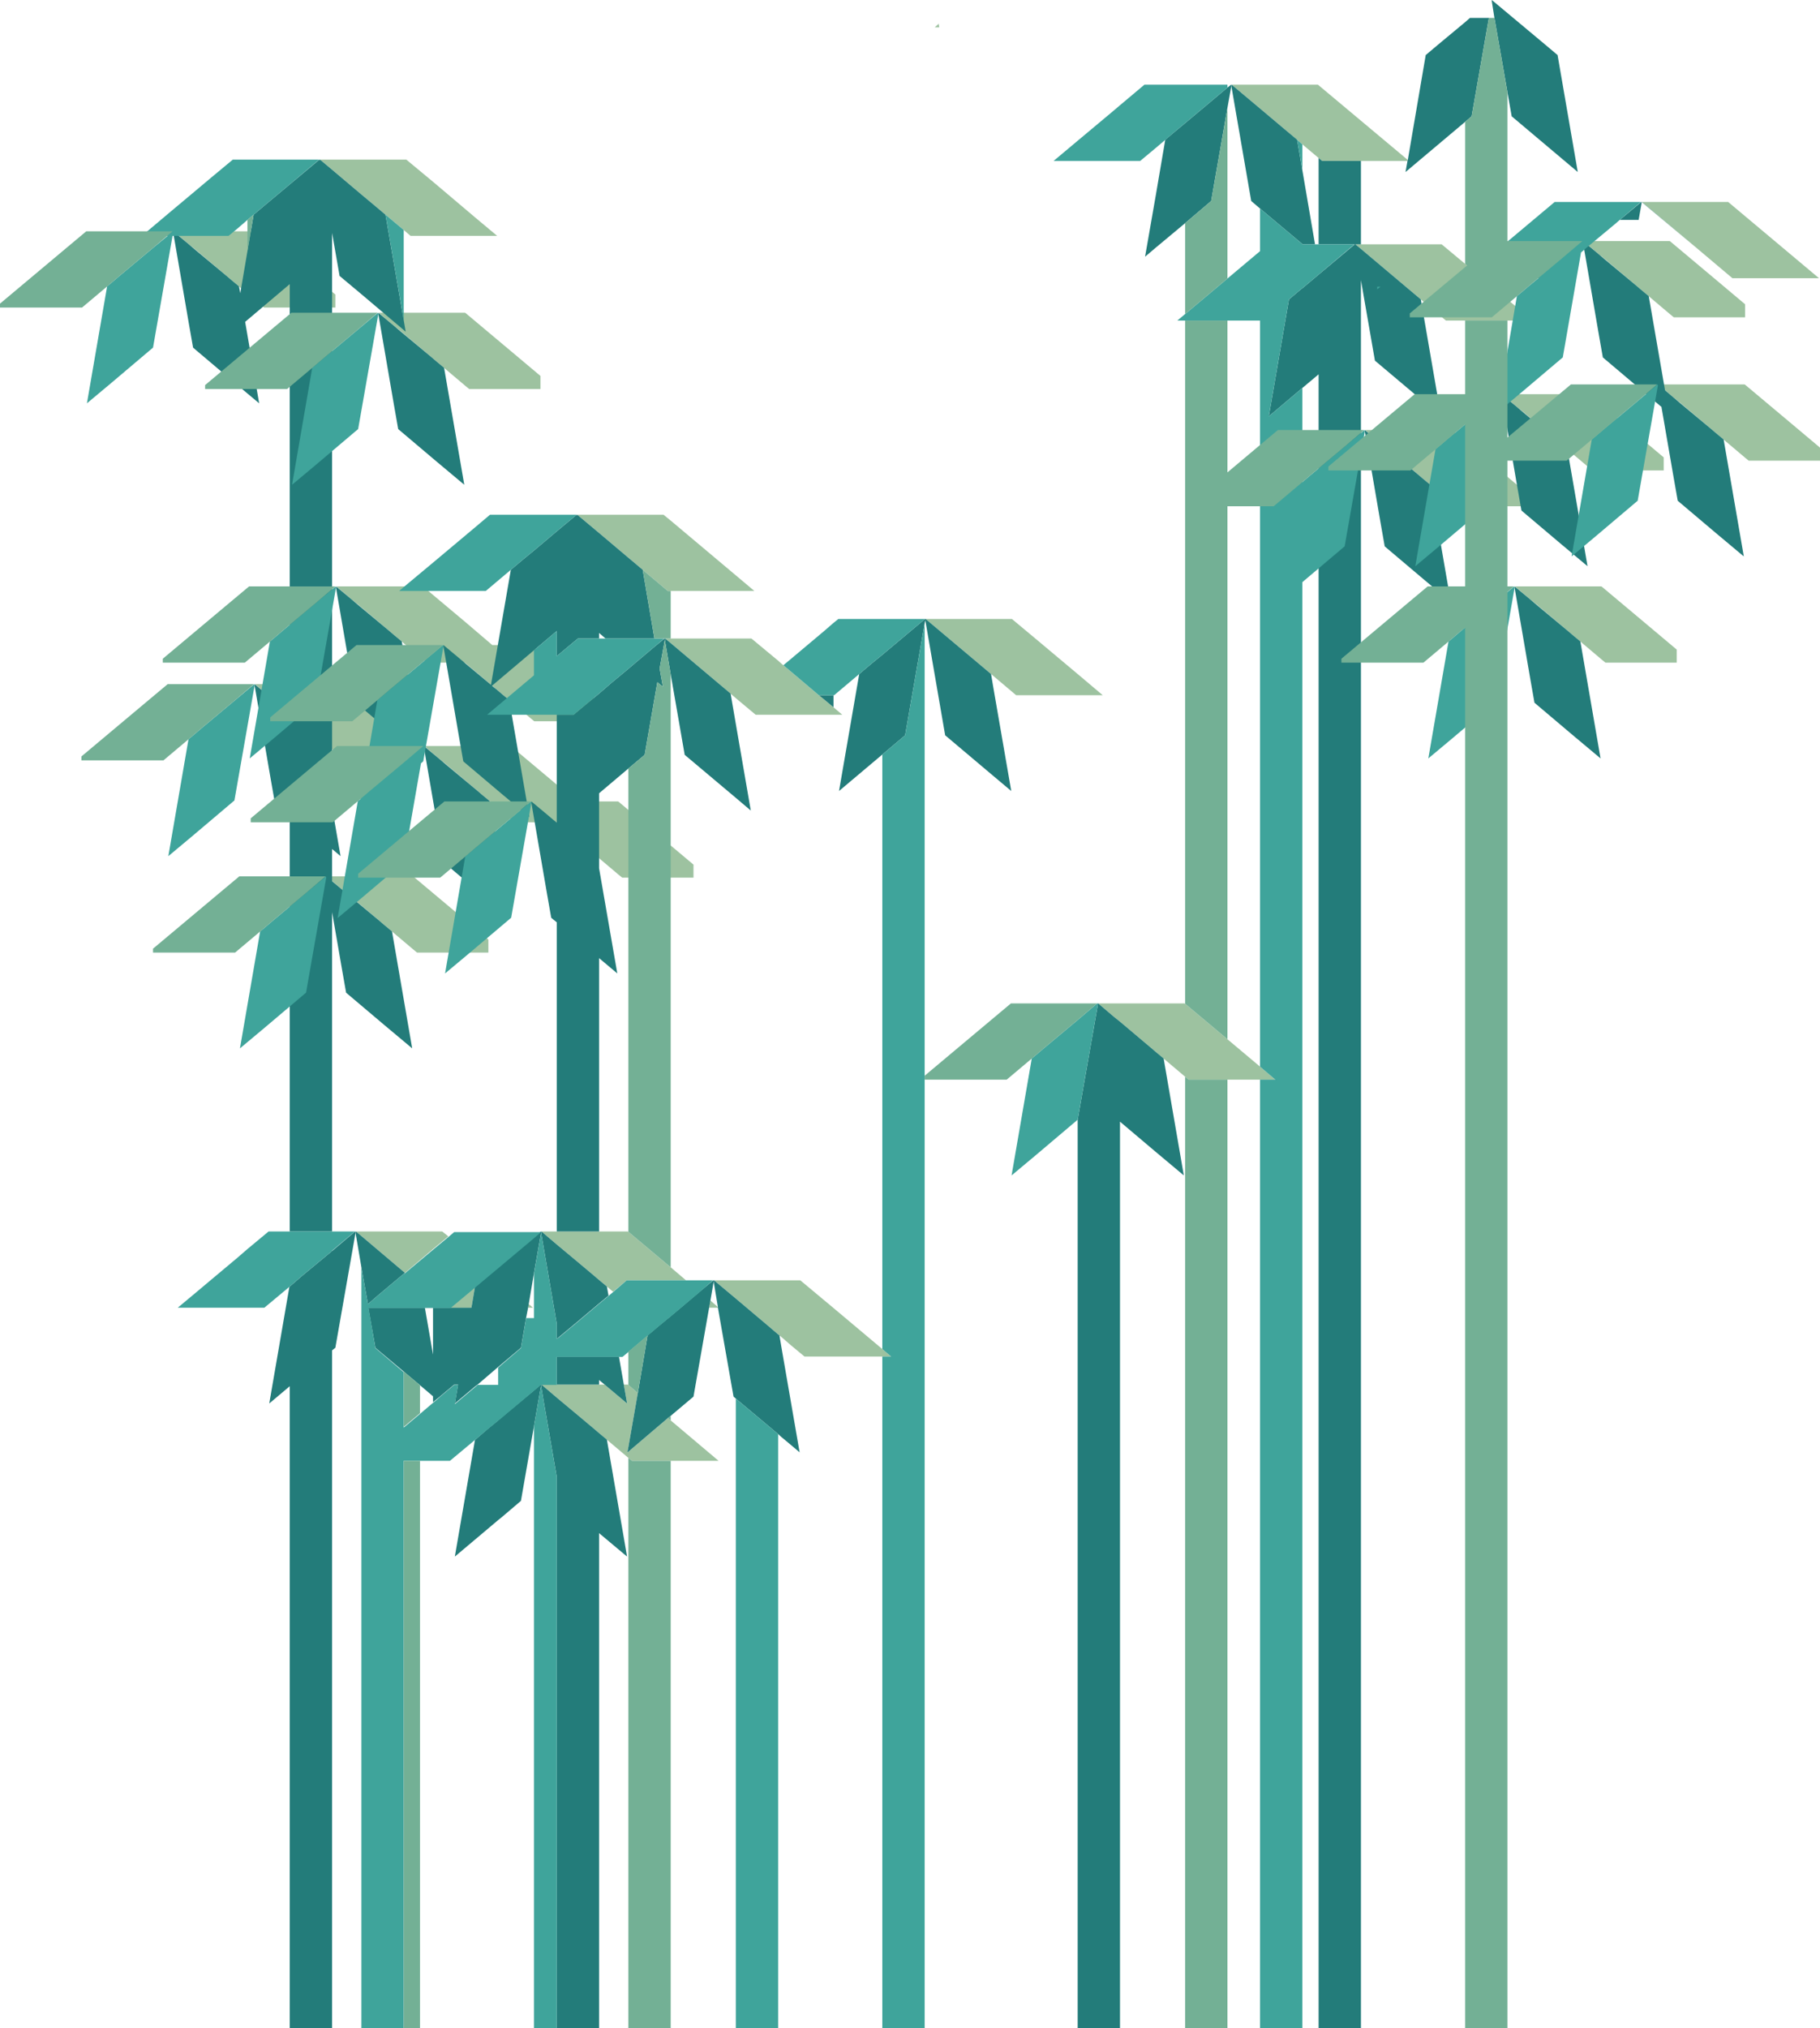<?xml version="1.0" encoding="utf-8"?>
<!-- Generator: Adobe Illustrator 22.0.1, SVG Export Plug-In . SVG Version: 6.00 Build 0)  -->
<svg version="1.1" id="Layer_1" xmlns="http://www.w3.org/2000/svg" xmlns:xlink="http://www.w3.org/1999/xlink" x="0px" y="0px"
	 viewBox="0 0 559 622.5" style="enable-background:new 0 0 559 622.5;" xml:space="preserve">
<style type="text/css">
	.st0{fill:none;}
	.st1{fill:#9DC2A0;}
	.st2{fill:#237C7A;}
	.st3{fill:#3FA49B;}
	.st4{fill:#73B095;}
</style>
<title>bamboo</title>
<g id="Layer_2_1_">
	<g id="landing">
		<g id="bamboo">
			<polygon class="st0" points="305,238.1 290.3,225.7 284.2,190.4 284,191.3 284,330.2 305,312.6 			"/>
			<polygon class="st0" points="442.8,75 450,81 450,37.4 431.7,52.8 432.3,49.4 418,49.4 418,75 			"/>
			<polygon class="st0" points="400,74.9 400,75 400,75 			"/>
			<polygon class="st0" points="403.9,75 405,75 405,48.5 400,44.3 400,52.2 			"/>
			<polygon class="st0" points="146,441.9 146,441.9 149.7,438.7 			"/>
			<polygon class="st0" points="377,319 387,327.4 387,98.4 377,98.4 			"/>
			<polygon class="st0" points="263.9,206.9 267.7,203.7 256.2,213.4 256,213.4 256,217.1 258.7,219.4 256,219.4 256,401.5 
				271,414.1 271,231.6 257.7,242.8 			"/>
			<polygon class="st0" points="318,324 318,324 320.7,321.7 			"/>
			<rect x="318" y="213.4" class="st0" width="13" height="94.6"/>
			<polygon class="st0" points="357.9,42.9 361.7,39.7 355,45.4 355,59.9 			"/>
			<path class="st0" d="M109.3,378h1.7V90.3l-6.7-5.7L102,71.5V378H109.3z"/>
			<polygon class="st0" points="377,85.5 387,77.1 387,64 384.3,61.7 378.2,26.4 377,33.1 			"/>
			<polygon class="st0" points="355,308 363.8,308 364,308.1 364,98.4 361.6,98.4 364,96.4 364,68.4 355,76.1 			"/>
			<polygon class="st0" points="239,409.6 239,409.6 239.4,409.9 240,413.5 240,410.4 			"/>
			<polygon class="st0" points="146.7,425 153,425 153,419.6 			"/>
			<polygon class="st0" points="129,425.2 129,433.8 133,430.4 133,428.6 			"/>
			<polygon class="st0" points="191.2,416.4 190.1,416.4 191.6,425 192.8,425 193,425.1 193,414.9 			"/>
			<polygon class="st0" points="184,425 185.7,425 184,423.6 			"/>
			<polygon class="st0" points="146,472.5 146,622.5 153,622.5 153,466.6 			"/>
			<rect x="73" y="401.4" class="st0" width="3" height="221.1"/>
			<rect x="129" y="448.4" class="st0" width="4" height="174.1"/>
			<polygon class="st0" points="109.2,378.4 103.1,413.7 102,414.5 102,622.5 111,622.5 111,389 			"/>
			<polygon class="st0" points="225.3,428.7 220.5,401.4 217.8,401.4 213,428.7 206,434.6 206,436 220.7,448.4 206,448.4 206,622.5 
				226,622.5 226,429.3 			"/>
			<rect x="284" y="331.4" class="st0" width="21" height="291.1"/>
			<polygon class="st0" points="184,439.9 184,439.9 186.4,441.9 192.6,477.8 184,470.6 184,622.5 193,622.5 193,447.5 			"/>
			<polygon class="st0" points="355,322.9 355,322.9 357.4,324.9 363.6,360.8 355,353.6 355,622.5 364,622.5 364,330.5 			"/>
			<rect x="377" y="331.4" class="st0" width="10" height="291.1"/>
			<rect x="256" y="416.4" class="st0" width="15" height="206.1"/>
			<polygon class="st0" points="239,440.2 239,622.5 240,622.5 240,441.1 			"/>
			<polygon class="st0" points="318,354.7 318,622.5 331,622.5 331,343.7 			"/>
			<polygon class="st0" points="184,212.9 187.7,209.7 184,212.9 			"/>
			<polygon class="st0" points="304.4,206.9 305,210.5 305,207.4 300.6,203.7 			"/>
			<polygon class="st0" points="505,67.5 504.2,62.4 503.3,67.5 			"/>
			<polygon class="st0" points="220.5,401.2 219.2,393.4 218.1,399.2 			"/>
			<polygon class="st0" points="184,196 186,196 184,194.3 			"/>
			<polygon class="st0" points="76,67.5 73,70.1 73,94.4 76,77.1 			"/>
			<polygon class="st0" points="133,415.8 133,401.4 130.5,401.4 			"/>
			<polygon class="st0" points="162.4,400.3 163.7,401.4 162.2,401.4 161.6,404.5 164,404.5 164,390.9 			"/>
			<rect x="239" y="219.4" class="st0" width="1" height="173.6"/>
			<path class="st0" d="M210.3,231.7L206,207v182l4.7,3.9H226V245L210.3,231.7z"/>
			<polygon class="st0" points="184,378 192.8,378 193,378.1 193,235.9 184,243.5 			"/>
			<polygon class="st0" points="149.6,219.4 164,207.3 164,199.6 150.7,210.8 156.9,174.9 160.7,171.7 149.2,181.4 146,181.4 
				146,378 164,378 164,219.4 			"/>
			<rect x="206" y="181.4" class="st0" width="20" height="14.6"/>
			<rect x="124" y="181.4" class="st0" width="9" height="196.6"/>
			<polygon class="st0" points="224.4,212.9 226,222.2 226,214.3 220.6,209.7 			"/>
			<polygon class="st0" points="184,392.9 186.4,394.9 186.9,397.7 188.3,396.5 184,392.9 			"/>
			<polygon class="st0" points="133,72.4 126.1,72.4 124,70.6 124,98.3 124.6,101.8 124,101.3 124,180.2 133,172.7 			"/>
			<polygon class="st0" points="400,119.1 400,622.5 405,622.5 405,114.9 			"/>
			<polygon class="st0" points="444.1,98.4 432.6,88.7 436.4,91.9 442.6,127.8 422.3,110.7 418,86 418,622.5 450,622.5 450,98.4 			
				"/>
			<g>
				<polygon class="st1" points="432.3,49.4 432.4,49.1 404.8,26 378.3,26 378.3,26 387,33.3 394.6,39.7 400,44.3 405,48.5 
					406.1,49.4 418,49.4 				"/>
				<polygon class="st1" points="193,171.2 193.6,171.7 205.1,181.4 206,181.4 226,181.4 231.7,181.4 226,176.6 206,159.8 
					203.8,158 193,158 184,158 177.3,158 177.3,158 184,163.6 				"/>
				<polygon class="st1" points="111,59.7 114.6,62.7 124,70.6 126.1,72.4 133,72.4 146,72.4 152.7,72.4 146,66.8 133,55.8 
					124.8,49 124,49 111,49 102,49 98.3,49 98.3,49 102,52.1 				"/>
				<polygon class="st1" points="377,319 364,308.1 363.8,308 355,308 344,308 342,308 337.3,308 337.3,308 342,312 344,313.6 
					353.6,321.7 355,322.9 364,330.5 365.1,331.4 377,331.4 387,331.4 391.7,331.4 387,327.4 				"/>
				<polygon class="st1" points="331,206.9 318,196 310.8,190 305,190 284.3,190 284.3,190 300.6,203.7 305,207.4 312.1,213.4 
					318,213.4 331,213.4 338.7,213.4 				"/>
				<polygon class="st1" points="444.1,98.4 450,98.4 463,98.4 470.7,98.4 463,91.9 450,81 442.8,75 418,75 416.3,75 416.3,75 
					418,76.4 432.6,88.7 				"/>
				<polygon class="st1" points="532.1,85.4 558.7,85.4 530.8,62 504.3,62 504.3,62 520.6,75.7 				"/>
				<polygon class="st1" points="226,196 206,196 204.3,196 204.3,196 206,197.4 220.6,209.7 226,214.3 232.1,219.4 239,219.4 
					240,219.4 243,219.4 253,219.4 256,219.4 258.7,219.4 256,217.1 253,214.6 251.5,213.4 243,206.2 240.6,204.2 240,203.7 
					239,202.8 230.8,196 				"/>
				<polygon class="st1" points="162.2,401.4 163.7,401.4 162.4,400.3 				"/>
				<polygon class="st1" points="133,378 124,378 111,378 109.3,378 109.3,378 111,379.4 124,390.4 124.4,390.7 133,383.4 
					137.7,379.5 135.8,378 				"/>
				<polygon class="st1" points="138.2,401.4 144.8,401.4 145.9,394.9 146,394.9 149.7,391.7 146,394.9 				"/>
				<polygon class="st1" points="205.1,435.3 193,445.6 192.7,445.8 193,444.2 195.9,427.6 193,425.1 192.8,425 191.6,425 
					192.6,430.8 185.7,425 184,425 177,425 171,425 167,425 166.3,425 166.3,425 167,425.6 171,429 177,434 182.6,438.7 184,439.9 
					193,447.5 194.1,448.4 206,448.4 220.7,448.4 206,436 				"/>
				<polygon class="st1" points="192.8,378 184,378 177,378 171,378 166.3,378 166.3,378 171,382 177,387 182.6,391.7 184,392.9 
					188.3,396.5 192.5,393 193,393 206,393 210.7,393 206,389 193,378.1 				"/>
				<polygon class="st1" points="220.5,401.2 218.2,399.2 217.8,401.4 220.5,401.4 				"/>
				<polygon class="st1" points="256,401.5 253,399 245.8,393 243,393 240,393 239,393 226,393 219.3,393 219.3,393 226,398.6 
					235.6,406.7 239,409.6 240,410.4 243,413 247.1,416.4 253,416.4 256,416.4 271,416.4 273.7,416.4 271,414.1 				"/>
				<polygon class="st1" points="288.3,7.2 288.3,7.3 288.4,7.3 				"/>
				<polygon class="st1" points="288.5,8.4 288.3,7.3 287.1,8.4 				"/>
				<polygon class="st1" points="492,180.1 491.8,180 483,180 472,180 470,180 465.3,180 465.3,180 470,184 472,185.6 481.6,193.7 
					483,194.9 492,202.5 493.1,203.4 505,203.4 515,203.4 515,199.4 505,191 				"/>
				<polygon class="st1" points="81.1,94.4 93,94.4 103,94.4 103,90.4 93,82 80,71.1 79.8,71 71,71 60,71 58,71 53.3,71 53.3,71 
					58,75 60,76.6 69.6,84.7 71,85.9 80,93.5 				"/>
				<polygon class="st1" points="142.8,96 134,96 123,96 121,96 116.3,96 116.3,96 121,100 123,101.6 132.6,109.7 134,110.9 
					143,118.5 144.1,119.4 156,119.4 166,119.4 166,115.4 156,107 143,96.1 				"/>
				<polygon class="st1" points="127,269.1 126.8,269 118,269 107,269 105,269 100.3,269 100.3,269 105,273 107,274.6 116.6,282.7 
					118,283.9 127,291.5 128.1,292.4 140,292.4 150,292.4 150,288.4 140,280 				"/>
				<polygon class="st1" points="170.9,252.4 179.6,259.7 181,260.9 190,268.5 191.1,269.4 203,269.4 213,269.4 213,265.4 203,257 
					190,246.1 189.8,246 181,246 177,246 170,240 157,229.1 156.8,229 148,229 137,229 135,229 130.3,229 130.3,229 135,233 
					137,234.6 146.6,242.7 148,243.9 157,251.5 158.1,252.4 170,252.4 				"/>
				<polygon class="st1" points="162.8,198 154,198 151.2,198 143,191 130,180.1 129.8,180 121,180 110,180 108,180 103.3,180 
					103.3,180 108,184 110,185.6 119.6,193.7 121,194.9 130,202.5 131.1,203.4 142.7,203.4 143,203.6 152.6,211.7 154,212.9 
					163,220.5 164.1,221.4 176,221.4 186,221.4 186,217.4 176,209 163,198.1 				"/>
				<polygon class="st1" points="106.1,233.4 118,233.4 128,233.4 128,229.4 118,221 105,210.1 104.8,210 96,210 85,210 83,210 
					78.3,210 78.3,210 83,214 85,215.6 94.6,223.7 96,224.9 105,232.5 				"/>
				<polygon class="st1" points="549,129 536,118.1 535.8,118 527,118 516,118 514,118 509.3,118 509.3,118 514,122 516,123.6 
					525.6,131.7 527,132.9 536,140.5 537.1,141.4 549,141.4 559,141.4 559,137.4 				"/>
				<polygon class="st1" points="493,79.6 502.6,87.7 504,88.9 513,96.5 514.1,97.4 526,97.4 536,97.4 536,93.4 526,85 513,74.1 
					512.8,74 504,74 493,74 491,74 486.3,74 486.3,74 491,78 				"/>
				<polygon class="st1" points="466,121 461.3,121 461.3,121 466,125 468,126.6 477.6,134.7 479,135.9 488,143.5 489.1,144.4 
					501,144.4 511,144.4 511,140.4 501,132 488,121.1 487.8,121 479,121 468,121 				"/>
				<polygon class="st1" points="469,151.4 459,143 446,132.1 445.8,132 437,132 426,132 424,132 419.3,132 419.3,132 424,136 
					426,137.6 435.6,145.7 437,146.9 446,154.5 447.1,155.4 459,155.4 469,155.4 				"/>
			</g>
			<g>
				<polygon class="st2" points="171,411 171.7,410.4 177,406 184,400.1 186.9,397.7 186.4,394.9 184,392.9 184,392.9 182.6,391.7 
					177,387 171,382 166.3,378 166.3,378 166.3,378 166.3,378 166.2,378 166.2,378 166.2,378 166.2,378 166.2,378.1 166.2,378.4 
					171,406.3 				"/>
				<polygon class="st2" points="251.5,213.4 253,214.6 256,217.1 256,213.4 253,213.4 				"/>
				<polygon class="st2" points="400,75 403.9,75 400,52.2 398.4,42.9 394.6,39.7 387,33.3 378.3,26 378.2,26 378.2,26 378.2,26.4 
					384.3,61.7 387,64 400,74.9 				"/>
				<polygon class="st2" points="377,26.9 364,37.8 361.7,39.7 357.9,42.9 355,59.9 351.7,78.8 355,76 364,68.5 372,61.7 377,33.1 
					378.2,26.4 378.1,26 				"/>
				<polygon class="st2" points="355,322.9 353.6,321.7 344,313.6 342,312 337.3,308 337.2,308 337.2,308 337.2,308 337.2,308 
					337.1,308 337.2,308.3 337.2,308.4 331,343.7 331,343.7 331,622.5 342,622.5 344,622.5 344,344.3 355,353.6 363.6,360.8 
					357.4,324.9 				"/>
				<polygon class="st2" points="304.4,206.9 300.6,203.7 284.3,190 284.2,190 284.2,190 284.2,190 284.2,190 284.1,190 
					284.2,190.3 284.2,190.4 290.3,225.7 305,238.1 310.6,242.8 305,210.5 				"/>
				<polygon class="st2" points="284,190.1 271,201 267.7,203.7 263.9,206.9 257.7,242.8 271,231.6 278,225.7 284,191.3 
					284.2,190.4 284.1,190 				"/>
				<polygon class="st2" points="442.6,127.8 436.4,91.9 432.6,88.7 418,76.4 416.3,75 418,75 418,49.4 406.1,49.4 405,48.5 405,75 
					415.8,75 416.1,75 416.1,75 416.2,75.3 416.2,75.4 416.1,75 405,84.3 400,88.5 399.7,88.7 395.9,91.9 389.7,127.8 400,119.1 
					405,114.9 405,622.5 418,622.5 418,86 422.3,110.7 				"/>
				<polygon class="st2" points="464.3,35.7 484.6,52.8 478.4,16.9 474.6,13.7 458.2,0 458.2,0.4 459,5.5 463,28.3 				"/>
				<polygon class="st2" points="504.3,62 504.2,62 504.2,62 504.2,62 520.6,75.7 				"/>
				<polygon class="st2" points="504.2,62.4 504.1,62 497.5,67.5 503.3,67.5 				"/>
				<polygon class="st2" points="450,6.8 441.7,13.7 437.9,16.9 432.4,49.1 432.3,49.4 431.7,52.8 450,37.4 452,35.7 457.3,5.5 
					451.5,5.5 				"/>
				<polygon class="st2" points="504.2,62 504.1,62 504.2,62.4 504.2,62 				"/>
				<polygon class="st2" points="210.3,231.7 226,244.9 230.6,248.8 226,222.2 224.4,212.9 220.6,209.7 206,197.4 204.3,196 
					204.2,196 204.2,196 204.2,196 204.1,196 204.2,196.3 204.2,196.4 206,207 				"/>
				<polygon class="st2" points="193,205.3 187.7,209.7 184,212.9 184,212.9 177,218.7 176.2,219.4 171,219.4 171,252.5 170,251.7 
					168,250 163.2,246 163.2,246.4 168,274.3 169.3,281.7 170,282.3 171,283.1 171,378 177,378 184,378 184,294.1 189.6,298.8 
					184,266.5 184,243.5 193,235.9 198,231.7 201.9,209.4 203.6,210.8 202.6,205.2 204.2,196.4 204.1,196 201.4,198.2 195,203.6 
									"/>
				<polygon class="st2" points="122.2,392.5 124,391 124.4,390.7 124,390.4 111,379.4 109.3,378 109.3,378 109.3,378 109.3,378 
					109.2,378 109.2,378 109.2,378 109.2,378 109.2,378.1 109.2,378.4 111,389 113,400.3 116,397.7 				"/>
				<polygon class="st2" points="102,384 92.7,391.7 89,394.9 89,394.9 88.9,394.9 82.7,430.8 89,425.5 89,622.5 102,622.5 
					102,414.5 103,413.7 109.2,378.4 109.1,378 				"/>
				<polygon class="st2" points="184,439.9 184,439.9 182.6,438.7 177,434 171,429 167,425.6 166.3,425 166.3,425 166.3,425 
					166.3,425 166.2,425 166.2,425 166.2,425 166.2,425 166.2,425.1 166.2,425.4 167,430.2 171,453.3 171,622.5 177,622.5 
					184,622.5 184,470.6 192.6,477.8 186.4,441.9 				"/>
				<polygon class="st2" points="166,425.1 164,426.8 154,435.1 153,436 149.7,438.7 146,441.9 145.9,441.9 139.7,477.8 146,472.5 
					153,466.6 154,465.8 160,460.7 164,437.8 166,426.3 166.2,425.4 166.1,425 				"/>
				<polygon class="st2" points="190.1,416.4 184,416.4 177,416.4 175.5,416.4 171,416.4 171,425 177,425 184,425 184,423.6 
					185.7,425 192.6,430.8 191.6,425 				"/>
				<polygon class="st2" points="139.7,430.8 146,425.5 146.7,425 153,419.6 160,413.7 161.6,404.5 162.2,401.4 162.4,400.3 
					164,390.8 166.2,378.4 166.1,378 164,379.8 151,390.7 149.7,391.7 146,394.9 145.9,394.9 144.8,401.4 138.2,401.4 137.1,401.4 
					133,401.4 133,415.8 130.5,401.4 129,401.4 124,401.4 116,401.4 113.1,401.4 115.3,413.7 116,414.3 124,421 129,425.2 
					133,428.6 133,430.4 134.1,429.5 135.2,428.6 139.5,425 140.7,425 				"/>
				<polygon class="st2" points="240,413.5 239.4,409.9 239,409.6 235.6,406.7 226,398.6 219.3,393 219.2,393 219.2,393 219.2,393 
					219.1,393 219.2,393.3 219.2,393.4 220.5,401.2 220.5,401.4 225.3,428.7 226,429.3 239,440.2 240,441.1 243,443.6 245.6,445.8 
					243,430.8 				"/>
				<polygon class="st2" points="214.9,396.5 209.1,401.4 206,404 202.7,406.7 198.9,409.9 195.9,427.6 193,444.2 192.7,445.8 
					193,445.6 205.1,435.3 206,434.6 213,428.7 217.8,401.4 218.2,399.2 219.2,393.4 219.1,393 				"/>
				<polygon class="st2" points="483,194.9 481.6,193.7 472,185.7 470,184 465.2,180 465.2,180.4 470,208.3 471.3,215.7 472,216.3 
					483,225.6 491.6,232.8 485.4,196.9 				"/>
				<polygon class="st2" points="121,100 116.2,96 116.2,96.4 121,124.3 122.3,131.7 123,132.3 134,141.6 142.6,148.8 136.4,112.9 
					134,110.9 132.6,109.7 123,101.7 				"/>
				<polygon class="st2" points="148,243.9 146.6,242.7 137,234.7 135,233 130.2,229 130.2,229.4 135,257.3 136.3,264.7 137,265.3 
					148,274.6 156.6,281.8 150.4,245.9 				"/>
				<polygon class="st2" points="119.6,193.7 110,185.7 108,184 103.2,180 103.2,180.4 108,208.3 109.3,215.7 110,216.3 121,225.6 
					129.6,232.8 123.4,196.9 121,194.9 				"/>
				<polygon class="st2" points="141,202 136.2,198 136.2,198.4 141,226.3 142.3,233.7 143,234.3 154,243.6 162.6,250.8 
					156.4,214.9 154,212.9 152.6,211.7 151.1,210.5 164,199.6 171,193.7 171,201.4 177,196.4 177.5,196 184,196 184,194.3 186,196 
					193,196 201,196 197.4,174.9 193.6,171.7 193,171.2 184,163.6 177.3,158 177.3,158 177.3,158 177.3,158 177.2,158 177.2,158 
					177.2,158 177.2,158 177.2,158.1 177.2,158.4 177.1,158 177,158.1 171,163.1 164,169 160.7,171.7 156.9,174.9 150.8,210.2 
					143,203.7 				"/>
				<polygon class="st2" points="85,215.7 83,214 78.2,210 78.2,210.4 83,238.3 84.3,245.7 85,246.3 89,249.6 89,378 102,378 
					102,280 105,297.3 106.3,304.7 107,305.3 118,314.6 126.6,321.8 120.4,285.9 118,283.9 116.6,282.7 107,274.7 105,273 
					102,270.5 102,260.6 104.6,262.8 102,247.8 102,71.5 104.3,84.7 111,90.3 124,101.3 124.6,101.8 124,98.3 118.4,65.9 
					114.6,62.7 111,59.7 102,52.1 98.3,49 98.3,49 98.3,49 98.3,49 98.2,49 98.2,49 98.2,49 98.2,49 98.2,49.1 98.2,49.4 98.1,49 
					89,56.6 81.7,62.7 77.9,65.9 76,77.1 73.8,90 73.4,87.9 71,85.9 69.6,84.7 60,76.7 58,75 53.2,71 53.2,71.4 58,99.3 59.3,106.7 
					60,107.3 71,116.6 79.6,123.8 75.3,98.8 76,98.2 89,87.2 89,219 				"/>
				<polygon class="st2" points="529.4,134.9 527,132.9 525.6,131.7 516,123.7 514,122 511.4,119.8 506.4,90.9 504,88.9 502.6,87.7 
					493,79.7 491,78 486.2,74 486.2,74.4 491,102.3 492.3,109.7 493,110.3 504,119.6 510.3,124.9 514,146.3 515.3,153.7 516,154.3 
					527,163.6 535.6,170.8 				"/>
				<polygon class="st2" points="467.3,156.7 468,157.3 479,166.6 487.6,173.8 481.4,137.9 479,135.9 477.6,134.7 468,126.7 
					466,125 461.2,121 461.2,121.4 466,149.3 				"/>
				<polygon class="st2" points="437,146.9 435.6,145.7 426,137.7 424,136 419.2,132 419.2,132.4 424,160.3 425.3,167.7 426,168.3 
					437,177.6 445.6,184.8 439.4,148.9 				"/>
			</g>
			<g>
				<polygon class="st3" points="124,98.3 124,70.6 114.6,62.7 118.4,65.9 				"/>
				<polygon class="st3" points="355,322.9 355,322.9 353.6,321.7 				"/>
				<polygon class="st3" points="271,231.6 271,414.1 273.7,416.4 271,416.4 271,622.5 284,622.5 284,331.4 284,330.2 284,191.3 
					278,225.7 				"/>
				<polygon class="st3" points="400,52.2 400,44.3 394.6,39.7 398.4,42.9 				"/>
				<polygon class="st3" points="239,409.6 239,409.6 235.6,406.7 				"/>
				<polygon class="st3" points="226,622.5 239,622.5 239,440.2 226,429.3 				"/>
				<polygon class="st3" points="166.2,425.4 166,426.3 164,437.8 164,622.5 166,622.5 167,622.5 171,622.5 171,453.3 167,430.2 
									"/>
				<polygon class="st3" points="423.8,88 423,88 423,88.8 424,88 				"/>
				<polygon class="st3" points="423,88.9 424.1,88 423,88.9 				"/>
				<polygon class="st3" points="364,37.8 377,26.9 377,26.8 377,26 364,26 355,26 351.5,26 344,32.3 342,34 331,43.2 323.6,49.4 
					331,49.4 342,49.4 344,49.4 350.2,49.4 355,45.4 361.7,39.7 				"/>
				<polygon class="st3" points="122.6,181.4 124,181.4 133,181.4 146,181.4 149.2,181.4 160.7,171.7 164,169 171,163.1 177,158.1 
					177,158 177,158 177,158 176.8,158 171,158 164,158 150.5,158 146,161.8 133,172.7 124,180.2 				"/>
				<polygon class="st3" points="177,158.1 177.1,158 177.1,158 177,158 				"/>
				<polygon class="st3" points="60,72.4 65,72.4 70.2,72.4 73,70.1 76,67.5 81.7,62.7 89,56.6 89,56.6 98,49 97.8,49 89,49 76,49 
					73,49 71.5,49 65,54.4 60,58.6 52,65.3 45,71.2 43.6,72.4 45,72.4 51.5,72.4 47,76.1 36.7,84.7 34,87 32.9,87.9 26.7,123.8 
					34,117.7 47,106.7 47,106.7 53,72.4 				"/>
				<polygon class="st3" points="89,56.6 98.1,49 98,49 				"/>
				<polygon class="st3" points="337.1,308 337,308 331,313.1 331,313.1 320.7,321.7 318,324 316.9,324.9 310.7,360.8 318,354.7 
					331,343.7 331,343.7 337.2,308.4 337.1,308 				"/>
				<polygon class="st3" points="284,190 284,190 284,190 283.8,190 271,190 257.5,190 256,191.2 253,193.8 243,202.2 240.6,204.2 
					243,206.2 251.5,213.4 253,213.4 256,213.4 256.2,213.4 267.7,203.7 271,201 284,190.1 284.1,190 284,190 				"/>
				<polygon class="st3" points="487.7,75.7 496,68.8 497.5,67.5 497.5,67.5 504.1,62 497.5,67.5 497.5,67.5 504,62 503.8,62 
					477.5,62 449.6,85.4 472.5,85.4 469.7,87.7 467,90 465.9,90.9 460.7,121.4 455,126.1 444.7,134.7 442,137 440.9,137.9 
					434.7,173.8 442,167.7 455,156.7 455,156.7 460.3,126.3 467,120.7 480,109.7 480,109.7 485.6,77.5 				"/>
				<polygon class="st3" points="171,201.4 171,193.7 164,199.6 164,207.3 149.6,219.4 164,219.4 171,219.4 176.2,219.4 177,218.7 
					184,212.9 187.7,209.7 193,205.3 195,203.6 201.4,198.2 201.4,198.2 204,196 203.8,196 201,196 193,196 186,196 184,196 
					177.5,196 177,196.4 				"/>
				<polygon class="st3" points="204.1,196 201.4,198.2 201.5,198.2 				"/>
				<polygon class="st3" points="108.8,378 102,378 89,378 82.5,378 76,383.4 73,386 65,392.7 60,396.9 54.6,401.4 60,401.4 
					65,401.4 73,401.4 76,401.4 81.2,401.4 89,394.9 92.7,391.7 102,384 102,383.9 109,378 				"/>
				<polygon class="st3" points="102,384 109.1,378 109,378 				"/>
				<path class="st3" d="M219,393h-0.3h-8.1H206h-13h-0.5l-4.2,3.6l-1.4,1.2l-2.9,2.4l-7,5.9l-5.3,4.4L171,411v-4.7l-4.8-27.9
					l-2.2,12.5v13.7h-2.4l-1.6,9.2l-7,6v5.3h-6.3l-0.7,0.6l-6.3,5.3l1-5.9h-1.2l-4.3,3.6l-1.1,1l-1.1,0.9l-4,3.4l-5,4.2v-17l-8-6.8
					l-0.7-0.6l-2.1-12.3h2.9h8h5h1.5h2.5h4.1h1.2l7.8-6.5l3.7-3.1l1.2-1l13-10.9l2.1-1.8h0l-2,1.7l2-1.7h-0.3H164h-18h-6.5l-1.9,1.6
					l-4.7,3.9l-8.6,7.2L124,391l-1.8,1.5l-6.2,5.2l-3,2.6l-2-11.3v233.5h5h8V448.4h5h4h5.2l7.8-6.5l3.7-3.1l3.3-2.7l1-0.8l10-8.4
					l2-1.7l0.1-0.1h0.2h0.7v0h4v-8.6h4.5h1.5h7h6.1h1.1l1.8-1.5l9.7-8.2l3.3-2.7l3.1-2.6l5.8-4.9l0,0L219,393z M154,425h10v0
					L154,425L154,425z"/>
				<polygon class="st3" points="214.9,396.5 219.1,393 219.1,393 				"/>
				<polygon class="st3" points="459,185.1 448.7,193.7 446,196 444.9,196.9 438.7,232.8 446,226.7 459,215.7 459,215.7 
					465.2,180.4 465.1,180 				"/>
				<polygon class="st3" points="95.9,112.9 89.7,148.8 97,142.7 110,131.7 110,131.7 116.2,96.4 116.1,96 110,101.1 99.7,109.7 
					97,112 				"/>
				<polygon class="st3" points="83.7,282.7 81,285 79.9,285.9 73.7,321.8 81,315.7 94,304.7 94,304.7 100.2,269.4 100.1,269 
					94,274.1 				"/>
				<polygon class="st3" points="103.1,180 97,185.1 86.7,193.7 84,196 82.9,196.9 76.7,232.8 84,226.7 97,215.7 97,215.7 
					103.2,180.4 				"/>
				<polygon class="st3" points="119.7,211.7 117,214 115.9,214.9 110.7,245.3 109.9,245.9 103.7,281.8 111,275.7 124,264.7 
					124,264.7 129.3,234.3 130,233.7 130,233.7 136.2,198.4 136.1,198 130,203.1 				"/>
				<polygon class="st3" points="72,245.7 72,245.7 78.2,210.4 78.1,210 72,215.1 61.7,223.7 59,226 57.9,226.9 51.7,262.8 
					59,256.7 				"/>
				<polygon class="st3" points="146.7,259.7 144,262 142.9,262.9 136.7,298.8 144,292.7 157,281.7 157,281.7 163.2,246.4 
					163.1,246 157,251.1 				"/>
				<polygon class="st3" points="509.1,118 503,123.1 492.7,131.7 490,134 488.9,134.9 482.7,170.8 490,164.7 503,153.7 503,153.7 
					509.2,118.4 				"/>
				<polygon class="st3" points="413,137.1 402.7,145.7 400,148 400,119.1 389.7,127.8 395.9,91.9 399.7,88.7 400,88.5 405,84.3 
					416.1,75 405,84.3 416,75 415.8,75 405,75 403.9,75 400,75 400,75 400,74.9 387,64 387,77.1 377,85.5 364,96.4 361.6,98.4 
					364,98.4 377,98.4 387,98.4 387,327.4 391.7,331.4 387,331.4 387,622.5 400,622.5 400,178.7 413,167.7 413,167.7 419.2,132.4 
					419.1,132 				"/>
			</g>
			<g>
				<rect x="124" y="448.4" class="st4" width="5" height="174.1"/>
				<polygon class="st4" points="124,438 129,433.8 129,425.2 124,421 				"/>
				<polygon class="st4" points="193.6,171.7 197.4,174.9 201,196 206,196 206,181.4 205.1,181.4 				"/>
				<polygon class="st4" points="198.9,409.9 202.7,406.7 193,414.9 193,425.1 195.9,427.6 				"/>
				<polygon class="st4" points="193,447.5 193,622.5 206,622.5 206,448.4 194.1,448.4 				"/>
				<polygon class="st4" points="206,436 206,434.6 205.1,435.3 				"/>
				<polygon class="st4" points="202.6,205.2 203.6,210.8 201.9,209.4 198,231.7 193,235.9 193,378.1 206,389 206,207 204.2,196.4 
									"/>
				<polygon class="st4" points="377,33.1 372,61.7 364,68.5 364,96.4 377,85.5 				"/>
				<polygon class="st4" points="364,330.5 364,622.5 377,622.5 377,331.4 365.1,331.4 				"/>
				<polygon class="st4" points="81.7,62.7 76,67.5 76,77.1 77.9,65.9 				"/>
				<polygon class="st4" points="331,308 318,308 310.5,308 305,312.6 284,330.2 284,331.4 305,331.4 309.2,331.4 318,324 
					320.7,321.7 331,313.1 337,308 336.8,308 				"/>
				<polygon class="st4" points="34,87 36.7,84.7 47,76.1 53,71 52.8,71 47,71 34,71 26.5,71 21,75.6 0,93.2 0,94.4 21,94.4 
					25.2,94.4 				"/>
				<polygon class="st4" points="88.2,119.4 97,112 99.7,109.7 110,101.1 116,96 115.8,96 110,96 97,96 89.5,96 84,100.6 63,118.2 
					63,119.4 84,119.4 				"/>
				<polygon class="st4" points="94,269 81,269 73.5,269 68,273.6 47,291.2 47,292.4 68,292.4 72.2,292.4 81,285 83.7,282.7 
					94,274.1 100,269 99.8,269 				"/>
				<polygon class="st4" points="113.7,242.7 124,234.1 130,229 129.8,229 124,229 111,229 103.5,229 98,233.6 77,251.2 77,252.4 
					98,252.4 102.2,252.4 111,245 				"/>
				<polygon class="st4" points="86.7,193.7 97,185.1 103,180 102.8,180 97,180 84,180 76.5,180 71,184.6 50,202.2 50,203.4 
					71,203.4 75.2,203.4 84,196 				"/>
				<polygon class="st4" points="104,202.6 83,220.2 83,221.4 104,221.4 108.2,221.4 117,214 119.7,211.7 130,203.1 136,198 
					135.8,198 130,198 117,198 109.5,198 				"/>
				<polygon class="st4" points="59,226 61.7,223.7 72,215.1 78,210 77.8,210 72,210 59,210 51.5,210 46,214.6 25,232.2 25,233.4 
					46,233.4 50.2,233.4 				"/>
				<polygon class="st4" points="157,246 144,246 136.5,246 131,250.6 110,268.2 110,269.4 131,269.4 135.2,269.4 144,262 
					146.7,259.7 157,251.1 163,246 162.8,246 				"/>
				<polygon class="st4" points="508.8,118 503,118 490,118 482.5,118 477,122.6 463,134.3 463,98.4 450,98.4 450,121 442,121 
					434.5,121 429,125.6 408,143.2 408,144.4 429,144.4 433.2,144.4 442,137 444.7,134.7 450,130.3 450,180 446,180 438.5,180 
					433,184.6 412,202.2 412,203.4 433,203.4 437.2,203.4 446,196 448.7,193.7 450,192.7 450,622.5 463,622.5 463,181.7 465,180 
					464.8,180 463,180 463,141.4 477,141.4 481.2,141.4 490,134 492.7,131.7 503,123.1 509,118 				"/>
				<polygon class="st4" points="458.2,97.4 467,90 469.7,87.7 480,79.1 486,74 485.8,74 480,74 467,74 463,74 463,28.3 459,5.5 
					457.3,5.5 452,35.7 450,37.4 450,81 450.6,81.5 433,96.2 433,97.4 454,97.4 				"/>
				<polygon class="st4" points="419,132 418.8,132 413,132 400,132 392.5,132 387,136.6 377,145 377,98.4 364,98.4 364,308.1 
					377,319 377,155.4 387,155.4 391.2,155.4 400,148 402.7,145.7 413,137.1 				"/>
			</g>
		</g>
	</g>
</g>
</svg>
